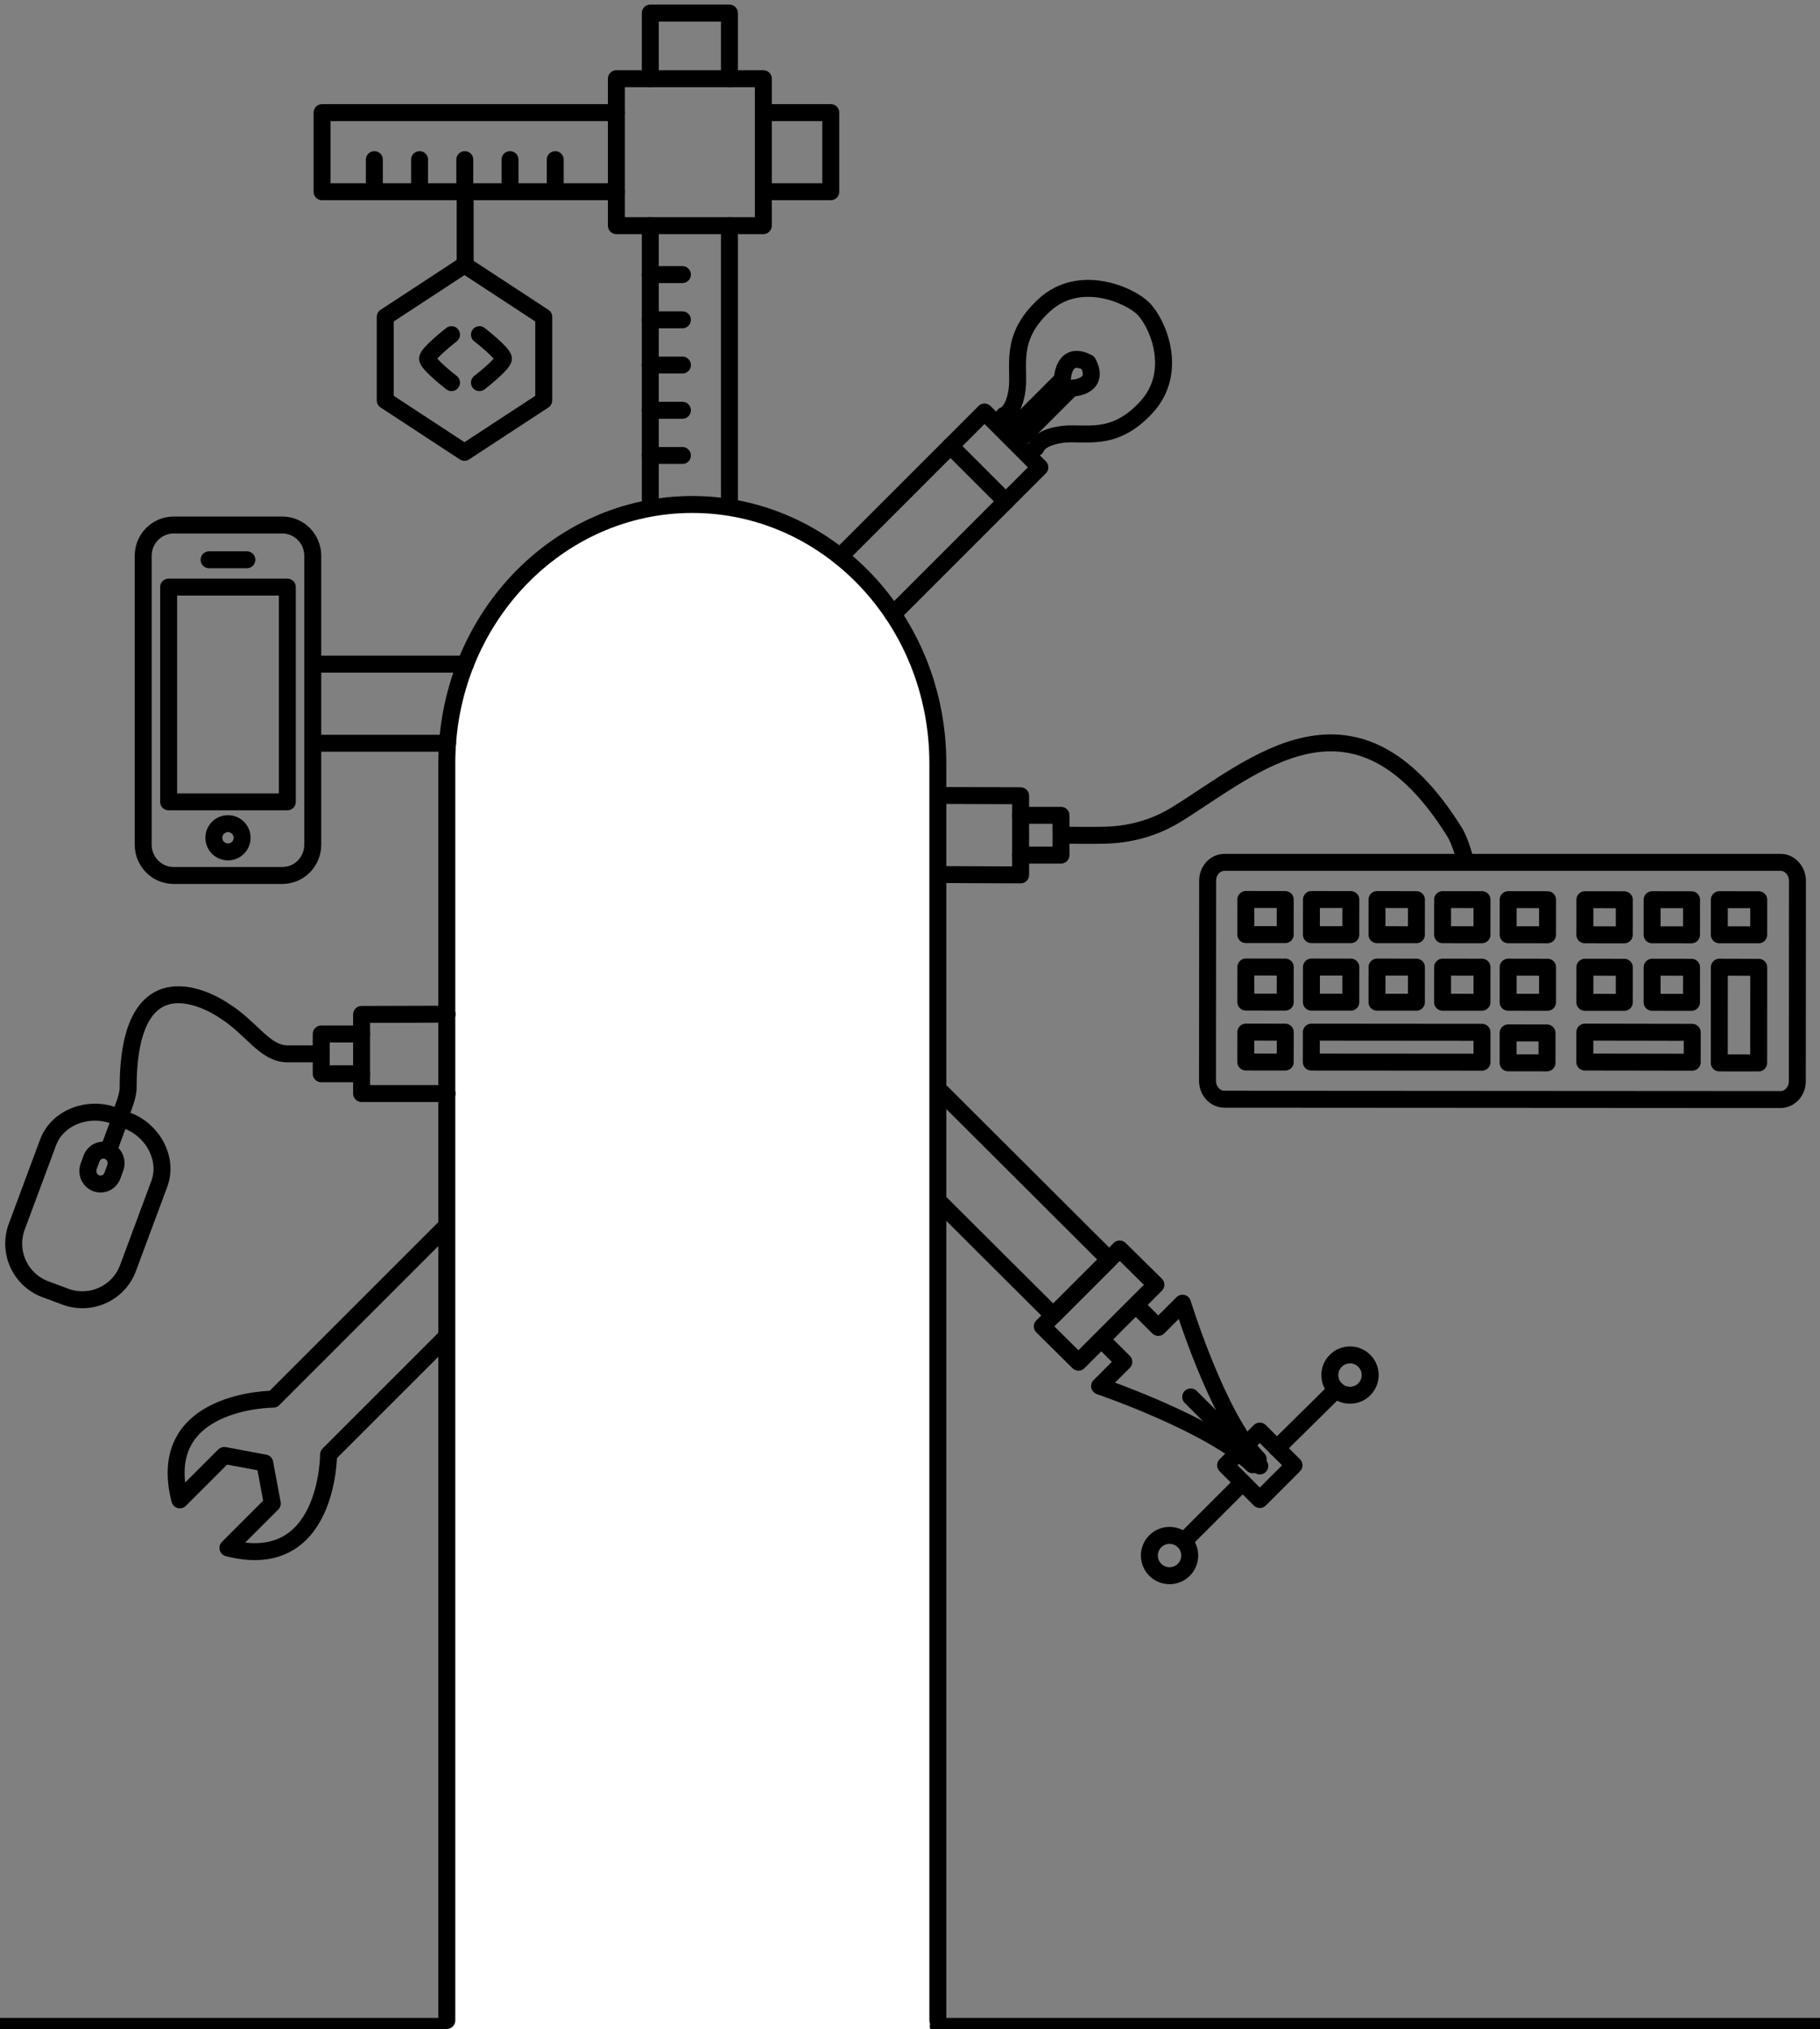<?xml version="1.0" encoding="utf-8"?>
<!-- Generator: Adobe Illustrator 17.0.0, SVG Export Plug-In . SVG Version: 6.00 Build 0)  -->
<!DOCTYPE svg PUBLIC "-//W3C//DTD SVG 1.1//EN" "http://www.w3.org/Graphics/SVG/1.1/DTD/svg11.dtd">
<svg version="1.1" id="Calque_1" xmlns="http://www.w3.org/2000/svg" xmlns:xlink="http://www.w3.org/1999/xlink" x="0px" y="0px"
	 width="322px" height="359px" viewBox="0 0 322 359" enable-background="new 0 0 322 359" xml:space="preserve">
<rect x="0" y="0" width="322" height="359" fill="#808080" stroke="none"/>
<line fill="none" stroke="#000000" stroke-width="3" stroke-linecap="round" stroke-linejoin="round" stroke-miterlimit="10" x1="0" y1="358.5" x2="79" y2="358.5"/>
<rect x="79" y="355" fill="#FFFFFF" width="87" height="5"/>
<path fill="#FFFFFF" stroke="#000000" stroke-width="3" stroke-linecap="round" stroke-linejoin="round" stroke-miterlimit="10" d="
	M79.051,357.459V135.043c0-25.29,19.448-45.792,43.438-45.792l0,0c23.99,0,43.438,20.502,43.438,45.792V357.46"/>
<g>
	
		<line fill="none" stroke="#000000" stroke-width="3" stroke-linecap="round" stroke-linejoin="round" stroke-miterlimit="10" x1="115.054" y1="89.251" x2="115.054" y2="39.921"/>
	
		<polyline fill="none" stroke="#000000" stroke-width="3" stroke-linecap="round" stroke-linejoin="round" stroke-miterlimit="10" points="
		115.125,39.921 109.054,39.921 109.054,13.921 135.054,13.921 135.054,39.921 115.054,39.921 	"/>
	
		<line fill="none" stroke="#000000" stroke-width="3" stroke-linecap="round" stroke-linejoin="round" stroke-miterlimit="10" x1="129.054" y1="39.921" x2="129.054" y2="89.251"/>
	
		<polyline fill="none" stroke="#000000" stroke-width="3" stroke-linecap="round" stroke-linejoin="round" stroke-miterlimit="10" points="
		115.054,13.921 115.054,2.313 129.054,2.313 129.054,13.921 	"/>
	
		<polyline fill="none" stroke="#000000" stroke-width="3" stroke-linecap="round" stroke-linejoin="round" stroke-miterlimit="10" points="
		135.054,19.921 146.983,19.921 146.983,33.921 135.054,33.921 	"/>
	
		<polyline fill="none" stroke="#000000" stroke-width="3" stroke-linecap="round" stroke-linejoin="round" stroke-miterlimit="10" points="
		109.054,33.921 56.983,33.921 56.983,19.921 109.054,19.921 	"/>
	
		<line fill="none" stroke="#000000" stroke-width="3" stroke-linecap="round" stroke-linejoin="round" stroke-miterlimit="10" x1="115.054" y1="80.584" x2="120.733" y2="80.584"/>
	
		<line fill="none" stroke="#000000" stroke-width="3" stroke-linecap="round" stroke-linejoin="round" stroke-miterlimit="10" x1="115.054" y1="72.584" x2="120.733" y2="72.584"/>
	
		<line fill="none" stroke="#000000" stroke-width="3" stroke-linecap="round" stroke-linejoin="round" stroke-miterlimit="10" x1="115.054" y1="64.584" x2="120.733" y2="64.584"/>
	
		<line fill="none" stroke="#000000" stroke-width="3" stroke-linecap="round" stroke-linejoin="round" stroke-miterlimit="10" x1="115.054" y1="56.584" x2="120.733" y2="56.584"/>
	
		<line fill="none" stroke="#000000" stroke-width="3" stroke-linecap="round" stroke-linejoin="round" stroke-miterlimit="10" x1="115.054" y1="48.584" x2="120.733" y2="48.584"/>
	
		<line fill="none" stroke="#000000" stroke-width="3" stroke-linecap="round" stroke-linejoin="round" stroke-miterlimit="10" x1="98.233" y1="33.921" x2="98.233" y2="28.242"/>
	
		<line fill="none" stroke="#000000" stroke-width="3" stroke-linecap="round" stroke-linejoin="round" stroke-miterlimit="10" x1="90.233" y1="33.921" x2="90.233" y2="28.242"/>
	
		<line fill="none" stroke="#000000" stroke-width="3" stroke-linecap="round" stroke-linejoin="round" stroke-miterlimit="10" x1="82.233" y1="33.921" x2="82.233" y2="28.242"/>
	
		<line fill="none" stroke="#000000" stroke-width="3" stroke-linecap="round" stroke-linejoin="round" stroke-miterlimit="10" x1="74.233" y1="33.921" x2="74.233" y2="28.242"/>
	
		<line fill="none" stroke="#000000" stroke-width="3" stroke-linecap="round" stroke-linejoin="round" stroke-miterlimit="10" x1="66.233" y1="33.921" x2="66.233" y2="28.242"/>
	
		<line fill="none" stroke="#000000" stroke-width="3" stroke-linecap="round" stroke-linejoin="round" stroke-miterlimit="10" x1="82.295" y1="33.921" x2="82.295" y2="46.992"/>
	
		<polyline fill="none" stroke="#000000" stroke-width="3" stroke-linecap="round" stroke-linejoin="round" stroke-miterlimit="10" points="
		82.661,47.195 96.199,56.064 96.199,70.838 82.178,80.023 68.158,70.838 68.158,56.064 81.716,47.182 	"/>
	<g>
		<path fill="none" stroke="#000000" stroke-width="3" stroke-linecap="round" stroke-linejoin="round" stroke-miterlimit="10" d="
			M79.884,67.694c0,0-4.243-3.292-4.243-4.243s4.243-4.243,4.243-4.243"/>
		<path fill="none" stroke="#000000" stroke-width="3" stroke-linecap="round" stroke-linejoin="round" stroke-miterlimit="10" d="
			M84.826,67.694c0,0,4.243-3.292,4.243-4.243s-4.243-4.243-4.243-4.243"/>
	</g>
</g>
<path fill="none" stroke="#000000" stroke-width="3" stroke-linecap="round" stroke-linejoin="round" stroke-miterlimit="10" d="
	M78.505,217.38c-7.525,7.525-30.158,30.158-30.158,30.158s-21.148-0.003-16.527,17.814l7.858-7.858l7.161,1.339l1.339,7.161
	l-7.858,7.858c17.817,4.622,17.814-16.527,17.814-16.527s12.883-12.883,20.408-20.408"/>
<g>
	
		<polyline fill="none" stroke="#000000" stroke-width="3" stroke-linecap="round" stroke-linejoin="round" stroke-miterlimit="10" points="
		79.1,179.425 63.975,179.471 63.975,193.471 79.1,193.471 	"/>
	
		<polyline fill="none" stroke="#000000" stroke-width="3" stroke-linecap="round" stroke-linejoin="round" stroke-miterlimit="10" points="
		63.975,182.93 56.831,182.93 56.831,189.966 63.975,189.966 	"/>
	<path fill="none" stroke="#000000" stroke-width="3" stroke-linecap="round" stroke-linejoin="round" stroke-miterlimit="10" d="
		M56.228,186.448c0,0-2.893,0-5.289,0c-4.184,0-6.335-4.587-11.408-7.71c0,0-16.859-11.874-16.859,13.712
		c0,1.962-1.713,5.524-1.713,5.524"/>
	<g>
		<path fill="none" stroke="#000000" stroke-width="3" stroke-linecap="round" stroke-linejoin="round" stroke-miterlimit="10" d="
			M22.516,198.259c4.46,1.658,7.331,6.717,5.673,11.177l-5.539,14.899c-1.658,4.46-6.617,6.731-11.077,5.073l-3.534-1.314
			c-4.46-1.658-6.731-6.617-5.073-11.077l5.539-14.899c1.658-4.46,7.117-6.431,11.577-4.773"/>
		
			<line fill="none" stroke="#000000" stroke-width="3" stroke-linecap="round" stroke-linejoin="round" stroke-miterlimit="10" x1="21.348" y1="197.702" x2="19.331" y2="203.128"/>
		<path fill="none" stroke="#000000" stroke-width="3" stroke-linecap="round" stroke-linejoin="round" stroke-miterlimit="10" d="
			M19.21,203.679c1.075,0.491,1.606,1.761,1.19,2.908l-0.503,1.389c-0.433,1.193-1.726,1.801-2.89,1.357l0,0
			c-1.164-0.444-1.756-1.77-1.324-2.964l0.503-1.389c0.412-1.137,1.607-1.743,2.726-1.413"/>
	</g>
</g>
<g>
	
		<line fill="none" stroke="#000000" stroke-width="3" stroke-linecap="round" stroke-linejoin="round" stroke-miterlimit="10" x1="55.403" y1="117.494" x2="82.358" y2="117.494"/>
	
		<line fill="none" stroke="#000000" stroke-width="3" stroke-linecap="round" stroke-linejoin="round" stroke-miterlimit="10" x1="79.182" y1="131.494" x2="55.403" y2="131.494"/>
	<g>
		<path fill="none" stroke="#000000" stroke-width="3" stroke-linecap="round" stroke-linejoin="round" stroke-miterlimit="10" d="
			M25.335,149.441c0,3.008,2.41,5.446,5.383,5.446h19.233c2.973,0,5.383-2.438,5.383-5.446V98.332c0-3.007-2.41-5.446-5.383-5.446
			H30.719c-2.973,0-5.383,2.438-5.383,5.446v51.109H25.335z"/>
		
			<polyline fill="none" stroke="#000000" stroke-width="3" stroke-linecap="round" stroke-linejoin="round" stroke-miterlimit="10" points="
			50.835,103.865 29.835,103.865 29.835,141.865 50.835,141.865 50.835,103.983 		"/>
		
			<line fill="none" stroke="#000000" stroke-width="3" stroke-linecap="round" stroke-linejoin="round" stroke-miterlimit="10" x1="43.674" y1="99.032" x2="36.996" y2="99.032"/>
		<path fill="none" stroke="#000000" stroke-width="3" stroke-linecap="round" stroke-linejoin="round" stroke-miterlimit="10" d="
			M40.438,150.716c1.333-0.054,2.397-1.152,2.397-2.498c0-1.381-1.119-2.5-2.5-2.5s-2.5,1.119-2.5,2.5
			c0,1.347,1.065,2.445,2.399,2.498"/>
	</g>
</g>
<g>
	<path fill="none" stroke="#000000" stroke-width="3" stroke-linecap="round" stroke-linejoin="round" stroke-miterlimit="10" d="
		M148.619,98.461c7.525-7.525,19.545-19.545,19.545-19.545l9.788,9.788c0,0-12.436,12.436-19.961,19.961"/>
	
		<polyline fill="none" stroke="#000000" stroke-width="3" stroke-linecap="round" stroke-linejoin="round" stroke-miterlimit="10" points="
		168.165,78.916 174.187,72.893 183.975,82.68 177.952,88.703 	"/>
	<path fill="none" stroke="#000000" stroke-width="3" stroke-linecap="round" stroke-linejoin="round" stroke-miterlimit="10" d="
		M183.288,79.221c0,0,0.556-1.855,4.66-2.368s9.033,1.52,14.852-4.779c5.818-6.298,2.013-14.976-0.556-17.511
		c-2.311-2.311-11.212-6.374-17.511-0.556c-6.298,5.818-4.266,10.748-4.779,14.852c-0.513,4.103-2.368,4.66-2.368,4.66"/>
	<path fill="none" stroke="#000000" stroke-width="3" stroke-linecap="round" stroke-linejoin="round" stroke-miterlimit="10" d="
		M180.953,77.267l8.579-8.579c0,0,5.284-0.118,2.946-4.517c-4.399-2.338-4.517,2.946-4.517,2.946l-8.579,8.579"/>
</g>
<g>
	
		<polyline fill="none" stroke="#000000" stroke-width="3" stroke-linecap="round" stroke-linejoin="round" stroke-miterlimit="10" points="
		166.467,140.737 180.571,140.784 180.571,154.784 166.825,154.728 	"/>
	
		<polyline fill="none" stroke="#000000" stroke-width="3" stroke-linecap="round" stroke-linejoin="round" stroke-miterlimit="10" points="
		180.571,144.242 187.714,144.242 187.714,151.279 180.571,151.279 	"/>
	<path fill="none" stroke="#000000" stroke-width="3" stroke-linecap="round" stroke-linejoin="round" stroke-miterlimit="10" d="
		M188.318,147.76c0,0,4.936,0.074,7.33,0c2.395-0.074,7.355-0.505,12.429-3.628c13.678-8.419,31.587-25.294,49.274,3.08
		c1.038,1.665,1.867,4.931,1.867,4.931"/>
	<g>
		<path fill="none" stroke="#000000" stroke-width="3" stroke-linecap="round" stroke-linejoin="round" stroke-miterlimit="10" d="
			M317.989,191.285c-0.001,1.793-1.341,3.247-2.992,3.246l-98.37-0.062c-1.652-0.001-2.989-1.456-2.988-3.249l0.022-35.429
			c0.001-1.793,1.341-3.231,2.992-3.23h42.565l0,0h55.805c1.652,0.001,2.989,1.502,2.988,3.296L317.989,191.285z"/>
		<g>
			
				<polyline fill="none" stroke="#000000" stroke-width="3" stroke-linecap="round" stroke-linejoin="round" stroke-miterlimit="10" points="
				220.425,159.135 227.39,159.147 227.386,165.352 220.415,165.348 220.419,159.142 			"/>
			
				<polyline fill="none" stroke="#000000" stroke-width="3" stroke-linecap="round" stroke-linejoin="round" stroke-miterlimit="10" points="
				232.028,159.142 238.993,159.153 238.989,165.359 232.017,165.355 232.021,159.149 			"/>
			
				<polyline fill="none" stroke="#000000" stroke-width="3" stroke-linecap="round" stroke-linejoin="round" stroke-miterlimit="10" points="
				243.631,159.149 250.596,159.16 250.592,165.366 243.62,165.361 243.624,159.156 			"/>
			
				<polyline fill="none" stroke="#000000" stroke-width="3" stroke-linecap="round" stroke-linejoin="round" stroke-miterlimit="10" points="
				255.233,159.155 262.198,159.166 262.194,165.372 255.223,165.368 255.227,159.162 			"/>
			
				<polyline fill="none" stroke="#000000" stroke-width="3" stroke-linecap="round" stroke-linejoin="round" stroke-miterlimit="10" points="
				266.836,159.162 273.801,159.173 273.797,165.379 266.825,165.374 266.829,159.169 			"/>
			
				<polyline fill="none" stroke="#000000" stroke-width="3" stroke-linecap="round" stroke-linejoin="round" stroke-miterlimit="10" points="
				280.411,159.172 287.376,159.184 287.372,165.389 280.4,165.385 280.404,159.179 			"/>
			
				<polyline fill="none" stroke="#000000" stroke-width="3" stroke-linecap="round" stroke-linejoin="round" stroke-miterlimit="10" points="
				292.304,159.17 299.269,159.181 299.265,165.387 292.293,165.383 292.297,159.177 			"/>
			
				<polyline fill="none" stroke="#000000" stroke-width="3" stroke-linecap="round" stroke-linejoin="round" stroke-miterlimit="10" points="
				304.197,159.168 311.162,159.179 311.158,165.385 304.186,165.381 304.19,159.175 			"/>
		</g>
		<g>
			
				<polyline fill="none" stroke="#000000" stroke-width="3" stroke-linecap="round" stroke-linejoin="round" stroke-miterlimit="10" points="
				220.425,171.081 227.39,171.092 227.386,177.298 220.415,177.294 220.419,171.088 			"/>
			
				<polyline fill="none" stroke="#000000" stroke-width="3" stroke-linecap="round" stroke-linejoin="round" stroke-miterlimit="10" points="
				232.028,171.088 238.993,171.099 238.989,177.305 232.017,177.3 232.021,171.095 			"/>
			
				<polyline fill="none" stroke="#000000" stroke-width="3" stroke-linecap="round" stroke-linejoin="round" stroke-miterlimit="10" points="
				243.631,171.094 250.596,171.106 250.592,177.311 243.62,177.307 243.624,171.101 			"/>
			
				<polyline fill="none" stroke="#000000" stroke-width="3" stroke-linecap="round" stroke-linejoin="round" stroke-miterlimit="10" points="
				255.233,171.101 262.198,171.112 262.194,177.318 255.223,177.314 255.227,171.108 			"/>
			
				<polyline fill="none" stroke="#000000" stroke-width="3" stroke-linecap="round" stroke-linejoin="round" stroke-miterlimit="10" points="
				266.836,171.107 273.801,171.119 273.797,177.325 266.825,177.32 266.829,171.114 			"/>
			
				<polyline fill="none" stroke="#000000" stroke-width="3" stroke-linecap="round" stroke-linejoin="round" stroke-miterlimit="10" points="
				280.411,171.118 287.376,171.129 287.372,177.335 280.4,177.331 280.404,171.125 			"/>
			
				<polyline fill="none" stroke="#000000" stroke-width="3" stroke-linecap="round" stroke-linejoin="round" stroke-miterlimit="10" points="
				292.304,171.116 299.269,171.127 299.265,177.333 292.293,177.329 292.297,171.123 			"/>
			
				<polyline fill="none" stroke="#000000" stroke-width="3" stroke-linecap="round" stroke-linejoin="round" stroke-miterlimit="10" points="
				304.197,171.114 311.162,171.137 311.151,188.051 304.179,188.046 304.19,171.133 			"/>
		</g>
		<g>
			
				<polyline fill="none" stroke="#000000" stroke-width="3" stroke-linecap="round" stroke-linejoin="round" stroke-miterlimit="10" points="
				220.427,182.597 227.392,182.61 227.389,187.898 220.413,187.891 220.416,182.603 			"/>
			
				<polyline fill="none" stroke="#000000" stroke-width="3" stroke-linecap="round" stroke-linejoin="round" stroke-miterlimit="10" points="
				232.034,182.606 262.2,182.632 262.197,187.92 232.001,187.9 232.004,182.612 			"/>
			
				<polyline fill="none" stroke="#000000" stroke-width="3" stroke-linecap="round" stroke-linejoin="round" stroke-miterlimit="10" points="
				266.832,182.738 273.706,182.751 273.703,188.039 266.819,188.032 266.822,182.744 			"/>
			
				<polyline fill="none" stroke="#000000" stroke-width="3" stroke-linecap="round" stroke-linejoin="round" stroke-miterlimit="10" points="
				280.409,182.601 299.393,182.636 299.39,187.925 280.391,187.895 280.395,182.607 			"/>
		</g>
	</g>
</g>
<g>
	<g>
		
			<polyline fill="none" stroke="#000000" stroke-width="3" stroke-linecap="round" stroke-linejoin="round" stroke-miterlimit="10" points="
			166.004,212.461 186.339,232.73 196.238,222.831 166.65,193.321 		"/>
		
			<polyline fill="none" stroke="#000000" stroke-width="3" stroke-linecap="round" stroke-linejoin="round" stroke-miterlimit="10" points="
			198.099,220.97 184.406,234.663 190.804,240.996 204.504,227.296 198.099,220.97 		"/>
		<path fill="none" stroke="#000000" stroke-width="3" stroke-linecap="round" stroke-linejoin="round" stroke-miterlimit="10" d="
			M195.347,237.455l3.483,3.483l-4.289,4.289c0,0,19.797,6.742,27.094,13.913"/>
		<path fill="none" stroke="#000000" stroke-width="3" stroke-linecap="round" stroke-linejoin="round" stroke-miterlimit="10" d="
			M201.442,231.361l3.483,3.483l4.289-4.289c0,0,6.227,20.312,13.398,27.609"/>
		
			<line fill="none" stroke="#000000" stroke-width="3" stroke-linecap="round" stroke-linejoin="round" stroke-miterlimit="10" x1="210.666" y1="247.141" x2="222.884" y2="259.36"/>
	</g>
	<g>
		
			<polyline fill="none" stroke="#000000" stroke-width="3" stroke-linecap="round" stroke-linejoin="round" stroke-miterlimit="10" points="
			220.477,255.59 222.887,253.18 228.943,259.236 222.887,265.293 216.831,259.236 219.077,256.99 		"/>
		
			<line fill="none" stroke="#000000" stroke-width="3" stroke-linecap="round" stroke-linejoin="round" stroke-miterlimit="10" x1="225.91" y1="256.213" x2="236.395" y2="245.867"/>
		
			<line fill="none" stroke="#000000" stroke-width="3" stroke-linecap="round" stroke-linejoin="round" stroke-miterlimit="10" x1="219.859" y1="262.265" x2="209.442" y2="272.681"/>
		<path fill="none" stroke="#000000" stroke-width="3" stroke-linecap="round" stroke-linejoin="round" stroke-miterlimit="10" d="
			M236.395,245.867c1.398,1.325,3.606,1.302,4.977-0.068c1.394-1.394,1.394-3.653,0-5.047s-3.653-1.394-5.047,0
			c-1.364,1.364-1.393,3.557-0.088,4.956"/>
		<path fill="none" stroke="#000000" stroke-width="3" stroke-linecap="round" stroke-linejoin="round" stroke-miterlimit="10" d="
			M209.337,272.575c-1.4-1.289-3.581-1.255-4.939,0.103c-1.394,1.394-1.394,3.653,0,5.047c1.394,1.394,3.653,1.394,5.047,0
			c1.356-1.356,1.393-3.53,0.111-4.931"/>
	</g>
</g>
<line fill="none" stroke="#000000" stroke-width="3" stroke-linecap="round" stroke-linejoin="round" stroke-miterlimit="10" x1="166" y1="358.5" x2="322" y2="358.5"/>
</svg>
